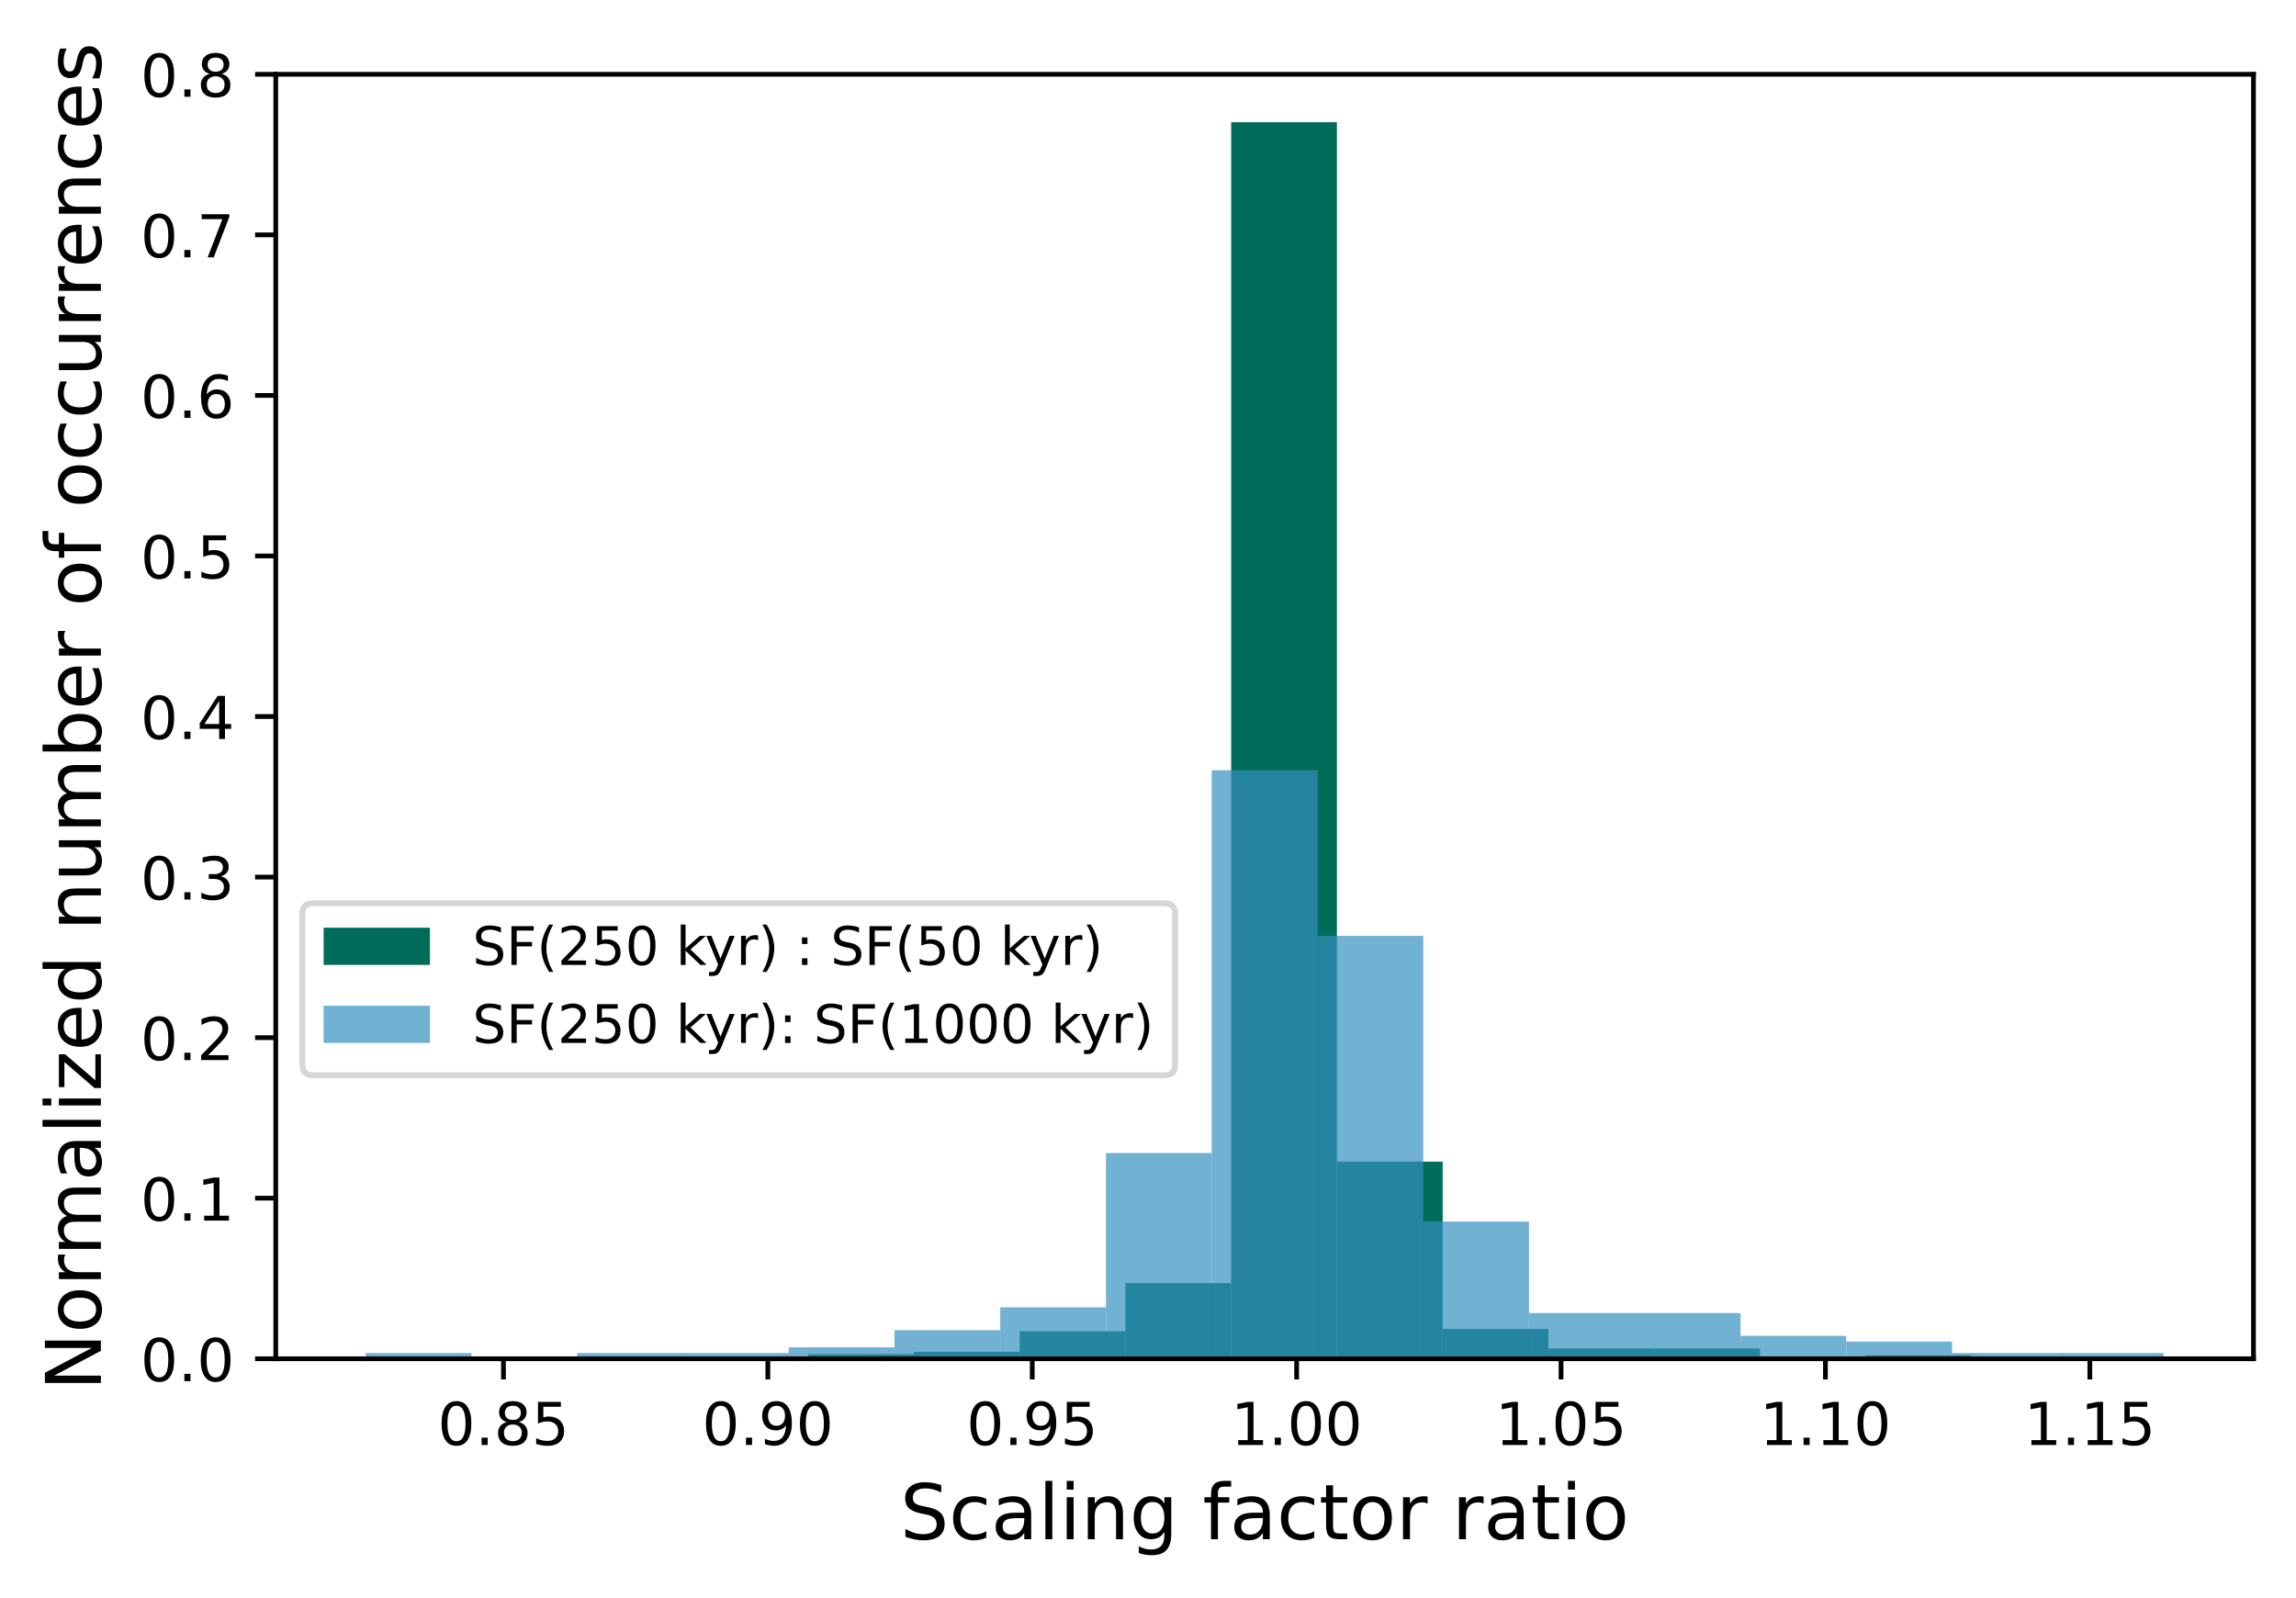 <?xml version="1.0" encoding="UTF-8" standalone="no"?>
<svg
   xmlns:dc="http://purl.org/dc/elements/1.1/"
   xmlns:cc="http://creativecommons.org/ns#"
   xmlns:rdf="http://www.w3.org/1999/02/22-rdf-syntax-ns#"
   xmlns:svg="http://www.w3.org/2000/svg"
   xmlns="http://www.w3.org/2000/svg"
   xmlns:xlink="http://www.w3.org/1999/xlink"
   xmlns:sodipodi="http://sodipodi.sourceforge.net/DTD/sodipodi-0.dtd"
   xmlns:inkscape="http://www.inkscape.org/namespaces/inkscape"
   height="270.48pt"
   version="1.1"
   viewBox="0 0 388.685 270.48"
   width="388.685pt"
   id="svg1497"
   sodipodi:docname="Figure_5_inkscape.svg"
   inkscape:version="1.0.1 (c497b03c, 2020-09-10)">
  <sodipodi:namedview
     pagecolor="#ffffff"
     bordercolor="#666666"
     borderopacity="1"
     objecttolerance="10"
     gridtolerance="10"
     guidetolerance="10"
     inkscape:pageopacity="0"
     inkscape:pageshadow="2"
     inkscape:window-width="1440"
     inkscape:window-height="829"
     id="namedview1499"
     showgrid="false"
     inkscape:zoom="1.3738642"
     inkscape:cx="259.12313"
     inkscape:cy="180.32005"
     inkscape:window-x="1584"
     inkscape:window-y="131"
     inkscape:window-maximized="0"
     inkscape:current-layer="svg1497"
     inkscape:document-rotation="0" />
  <defs
     id="defs835">
    <style
       type="text/css"
       id="style833">
*{stroke-linecap:butt;stroke-linejoin:round;}
  </style>
  </defs>
  <g
     id="figure_1"
     inkscape:export-xdpi="300"
     inkscape:export-ydpi="300">
    <g
       id="patch_1">
      <path
         d="M 0 270.48  L 388.685 270.48  L 388.685 0  L 0 0  z "
         style="fill:#ffffff;"
         id="path837" />
    </g>
    <g
       id="axes_1">
      <g
         id="patch_2">
        <path
           d="M 46.685 230.02  L 381.485 230.02  L 381.485 12.58  L 46.685 12.58  z "
           style="fill:#ffffff;"
           id="path840" />
      </g>
      <g
         id="patch_3">
        <path
           clip-path="url(#p61a5f57a5c)"
           d="M 118.903 230.02  L 136.807 230.02  L 136.807 229.632  L 118.903 229.632  z "
           style="fill:#016c59;fill-opacity:1"
           id="path843" />
      </g>
      <g
         id="patch_4">
        <path
           clip-path="url(#p61a5f57a5c)"
           d="M 136.807 230.02  L 154.711 230.02  L 154.711 229.244  L 136.807 229.244  z "
           style="fill:#016c59;fill-opacity:1"
           id="path846" />
      </g>
      <g
         id="patch_5">
        <path
           clip-path="url(#p61a5f57a5c)"
           d="M 154.711 230.02  L 172.614 230.02  L 172.614 228.856  L 154.711 228.856  z "
           style="fill:#016c59;fill-opacity:1"
           id="path849" />
      </g>
      <g
         id="patch_6">
        <path
           clip-path="url(#p61a5f57a5c)"
           d="M 172.614 230.02  L 190.518 230.02  L 190.518 225.364  L 172.614 225.364  z "
           style="fill:#016c59;fill-opacity:1"
           id="path852" />
      </g>
      <g
         id="patch_7">
        <path
           clip-path="url(#p61a5f57a5c)"
           d="M 190.518 230.02  L 208.422 230.02  L 208.422 217.216  L 190.518 217.216  z "
           style="fill:#016c59;fill-opacity:1"
           id="path855" />
      </g>
      <g
         id="patch_8">
        <path
           clip-path="url(#p61a5f57a5c)"
           d="M 208.422 230.02  L 226.326 230.02  L 226.326 20.69  L 208.422 20.69  z "
           style="fill:#016c59;fill-opacity:1"
           id="path858" />
      </g>
      <g
         id="patch_9">
        <path
           clip-path="url(#p61a5f57a5c)"
           d="M 226.326 230.02  L 244.229 230.02  L 244.229 196.652  L 226.326 196.652  z "
           style="fill:#016c59;fill-opacity:1"
           id="path861" />
      </g>
      <g
         id="patch_10">
        <path
           clip-path="url(#p61a5f57a5c)"
           d="M 244.229 230.02  L 262.133 230.02  L 262.133 224.976  L 244.229 224.976  z "
           style="fill:#016c59;fill-opacity:1"
           id="path864" />
      </g>
      <g
         id="patch_11">
        <path
           clip-path="url(#p61a5f57a5c)"
           d="M 262.133 230.02  L 280.037 230.02  L 280.037 228.274  L 262.133 228.274  z "
           style="fill:#016c59;fill-opacity:1"
           id="path867" />
      </g>
      <g
         id="patch_12">
        <path
           clip-path="url(#p61a5f57a5c)"
           d="M 280.037 230.02  L 297.941 230.02  L 297.941 228.274  L 280.037 228.274  z "
           style="fill:#016c59;fill-opacity:1"
           id="path870" />
      </g>
      <g
         id="patch_13">
        <path
           clip-path="url(#p61a5f57a5c)"
           d="M 297.941 230.02  L 315.844 230.02  L 315.844 230.02  L 297.941 230.02  z "
           style="fill:#016c59;fill-opacity:1"
           id="path873" />
      </g>
      <g
         id="patch_14">
        <path
           clip-path="url(#p61a5f57a5c)"
           d="M 315.844 230.02  L 333.748 230.02  L 333.748 229.438  L 315.844 229.438  z "
           style="fill:#016c59;fill-opacity:1"
           id="path876" />
      </g>
      <g
         id="patch_15">
        <path
           clip-path="url(#p61a5f57a5c)"
           d="M 333.748 230.02  L 351.652 230.02  L 351.652 229.826  L 333.748 229.826  z "
           style="fill:#016c59;fill-opacity:1"
           id="path879" />
      </g>
      <g
         id="patch_16">
        <path
           clip-path="url(#p61a5f57a5c)"
           d="M 61.903 230.02  L 79.807 230.02  L 79.807 229.053  L 61.903 229.053  z "
           style="fill:#3690c0;opacity:0.7;fill-opacity:1"
           id="path882" />
      </g>
      <g
         id="patch_17">
        <path
           clip-path="url(#p61a5f57a5c)"
           d="M 79.807 230.02  L 97.71 230.02  L 97.71 230.02  L 79.807 230.02  z "
           style="fill:#3690c0;opacity:0.7;fill-opacity:1"
           id="path885" />
      </g>
      <g
         id="patch_18">
        <path
           clip-path="url(#p61a5f57a5c)"
           d="M 97.71 230.02  L 115.614 230.02  L 115.614 229.053  L 97.71 229.053  z "
           style="fill:#3690c0;opacity:0.7;fill-opacity:1"
           id="path888" />
      </g>
      <g
         id="patch_19">
        <path
           clip-path="url(#p61a5f57a5c)"
           d="M 115.614 230.02  L 133.518 230.02  L 133.518 229.053  L 115.614 229.053  z "
           style="fill:#3690c0;opacity:0.7;fill-opacity:1"
           id="path891" />
      </g>
      <g
         id="patch_20">
        <path
           clip-path="url(#p61a5f57a5c)"
           d="M 133.518 230.02  L 151.422 230.02  L 151.422 228.086  L 133.518 228.086  z "
           style="fill:#3690c0;opacity:0.7;fill-opacity:1"
           id="path894" />
      </g>
      <g
         id="patch_21">
        <path
           clip-path="url(#p61a5f57a5c)"
           d="M 151.422 230.02  L 169.325 230.02  L 169.325 225.184  L 151.422 225.184  z "
           style="fill:#3690c0;opacity:0.7;fill-opacity:1"
           id="path897" />
      </g>
      <g
         id="patch_22">
        <path
           clip-path="url(#p61a5f57a5c)"
           d="M 169.325 230.02  L 187.229 230.02  L 187.229 221.315  L 169.325 221.315  z "
           style="fill:#3690c0;opacity:0.7;fill-opacity:1"
           id="path900" />
      </g>
      <g
         id="patch_23">
        <path
           clip-path="url(#p61a5f57a5c)"
           d="M 187.229 230.02  L 205.133 230.02  L 205.133 195.199  L 187.229 195.199  z "
           style="fill:#3690c0;opacity:0.7;fill-opacity:1"
           id="path903" />
      </g>
      <g
         id="patch_24">
        <path
           clip-path="url(#p61a5f57a5c)"
           d="M 205.133 230.02  L 223.037 230.02  L 223.037 130.393  L 205.133 130.393  z "
           style="fill:#3690c0;opacity:0.7;fill-opacity:1"
           id="path906" />
      </g>
      <g
         id="patch_25">
        <path
           clip-path="url(#p61a5f57a5c)"
           d="M 223.037 230.02  L 240.94 230.02  L 240.94 158.443  L 223.037 158.443  z "
           style="fill:#3690c0;opacity:0.7;fill-opacity:1"
           id="path909" />
      </g>
      <g
         id="patch_26">
        <path
           clip-path="url(#p61a5f57a5c)"
           d="M 240.94 230.02  L 258.844 230.02  L 258.844 206.806  L 240.94 206.806  z "
           style="fill:#3690c0;opacity:0.7;fill-opacity:1"
           id="path912" />
      </g>
      <g
         id="patch_27">
        <path
           clip-path="url(#p61a5f57a5c)"
           d="M 258.844 230.02  L 276.748 230.02  L 276.748 222.282  L 258.844 222.282  z "
           style="fill:#3690c0;opacity:0.7;fill-opacity:1"
           id="path915" />
      </g>
      <g
         id="patch_28">
        <path
           clip-path="url(#p61a5f57a5c)"
           d="M 276.748 230.02  L 294.652 230.02  L 294.652 222.282  L 276.748 222.282  z "
           style="fill:#3690c0;opacity:0.7;fill-opacity:1"
           id="path918" />
      </g>
      <g
         id="patch_29">
        <path
           clip-path="url(#p61a5f57a5c)"
           d="M 294.652 230.02  L 312.555 230.02  L 312.555 226.151  L 294.652 226.151  z "
           style="fill:#3690c0;opacity:0.7;fill-opacity:1"
           id="path921" />
      </g>
      <g
         id="patch_30">
        <path
           clip-path="url(#p61a5f57a5c)"
           d="M 312.555 230.02  L 330.459 230.02  L 330.459 227.119  L 312.555 227.119  z "
           style="fill:#3690c0;opacity:0.7;fill-opacity:1"
           id="path924" />
      </g>
      <g
         id="patch_31">
        <path
           clip-path="url(#p61a5f57a5c)"
           d="M 330.459 230.02  L 348.363 230.02  L 348.363 229.053  L 330.459 229.053  z "
           style="fill:#3690c0;opacity:0.7;fill-opacity:1"
           id="path927" />
      </g>
      <g
         id="patch_32">
        <path
           clip-path="url(#p61a5f57a5c)"
           d="M 348.363 230.02  L 366.267 230.02  L 366.267 229.053  L 348.363 229.053  z "
           style="fill:#3690c0;opacity:0.7;fill-opacity:1"
           id="path930" />
      </g>
      <g
         id="matplotlib.axis_1">
        <g
           id="xtick_1">
          <g
             id="line2d_1">
            <defs
               id="defs934">
              <path
                 d="M 0 0  L 0 3.5  "
                 id="m191e3f8421"
                 style="stroke:#000000;stroke-width:0.8;" />
            </defs>
            <g
               id="g938">
              <use
                 style="stroke:#000000;stroke-width:0.8;"
                 x="85.228"
                 xlink:href="#m191e3f8421"
                 y="230.02"
                 id="use936" />
            </g>
          </g>
          <g
             id="text_1">
            <!-- 0.85 -->
            <defs
               id="defs945">
              <path
                 d="M 31.781 66.406  Q 24.172 66.406 20.328 58.906  Q 16.5 51.422 16.5 36.375  Q 16.5 21.391 20.328 13.891  Q 24.172 6.391 31.781 6.391  Q 39.453 6.391 43.281 13.891  Q 47.125 21.391 47.125 36.375  Q 47.125 51.422 43.281 58.906  Q 39.453 66.406 31.781 66.406  z M 31.781 74.219  Q 44.047 74.219 50.516 64.516  Q 56.984 54.828 56.984 36.375  Q 56.984 17.969 50.516 8.266  Q 44.047 -1.422 31.781 -1.422  Q 19.531 -1.422 13.062 8.266  Q 6.594 17.969 6.594 36.375  Q 6.594 54.828 13.062 64.516  Q 19.531 74.219 31.781 74.219  z "
                 id="DejaVuSans-48" />
              <path
                 d="M 10.688 12.406  L 21 12.406  L 21 0  L 10.688 0  z "
                 id="DejaVuSans-46" />
              <path
                 d="M 31.781 34.625  Q 24.75 34.625 20.719 30.859  Q 16.703 27.094 16.703 20.516  Q 16.703 13.922 20.719 10.156  Q 24.75 6.391 31.781 6.391  Q 38.812 6.391 42.859 10.172  Q 46.922 13.969 46.922 20.516  Q 46.922 27.094 42.891 30.859  Q 38.875 34.625 31.781 34.625  z M 21.922 38.812  Q 15.578 40.375 12.031 44.719  Q 8.5 49.078 8.5 55.328  Q 8.5 64.062 14.719 69.141  Q 20.953 74.219 31.781 74.219  Q 42.672 74.219 48.875 69.141  Q 55.078 64.062 55.078 55.328  Q 55.078 49.078 51.531 44.719  Q 48 40.375 41.703 38.812  Q 48.828 37.156 52.797 32.312  Q 56.781 27.484 56.781 20.516  Q 56.781 9.906 50.312 4.234  Q 43.844 -1.422 31.781 -1.422  Q 19.734 -1.422 13.25 4.234  Q 6.781 9.906 6.781 20.516  Q 6.781 27.484 10.781 32.312  Q 14.797 37.156 21.922 38.812  z M 18.312 54.391  Q 18.312 48.734 21.844 45.562  Q 25.391 42.391 31.781 42.391  Q 38.141 42.391 41.719 45.562  Q 45.312 48.734 45.312 54.391  Q 45.312 60.062 41.719 63.234  Q 38.141 66.406 31.781 66.406  Q 25.391 66.406 21.844 63.234  Q 18.312 60.062 18.312 54.391  z "
                 id="DejaVuSans-56" />
              <path
                 d="M 10.797 72.906  L 49.516 72.906  L 49.516 64.594  L 19.828 64.594  L 19.828 46.734  Q 21.969 47.469 24.109 47.828  Q 26.266 48.188 28.422 48.188  Q 40.625 48.188 47.75 41.5  Q 54.891 34.812 54.891 23.391  Q 54.891 11.625 47.562 5.094  Q 40.234 -1.422 26.906 -1.422  Q 22.312 -1.422 17.547 -0.641  Q 12.797 0.141 7.719 1.703  L 7.719 11.625  Q 12.109 9.234 16.797 8.062  Q 21.484 6.891 26.703 6.891  Q 35.156 6.891 40.078 11.328  Q 45.016 15.766 45.016 23.391  Q 45.016 31 40.078 35.438  Q 35.156 39.891 26.703 39.891  Q 22.75 39.891 18.812 39.016  Q 14.891 38.141 10.797 36.281  z "
                 id="DejaVuSans-53" />
            </defs>
            <g
               transform="translate(74.095 244.619)scale(0.1 -0.1)"
               id="g955">
              <use
                 xlink:href="#DejaVuSans-48"
                 id="use947" />
              <use
                 x="63.623"
                 xlink:href="#DejaVuSans-46"
                 id="use949" />
              <use
                 x="95.41"
                 xlink:href="#DejaVuSans-56"
                 id="use951" />
              <use
                 x="159.033"
                 xlink:href="#DejaVuSans-53"
                 id="use953" />
            </g>
          </g>
        </g>
        <g
           id="xtick_2">
          <g
             id="line2d_2">
            <g
               id="g961">
              <use
                 style="stroke:#000000;stroke-width:0.8;"
                 x="129.987"
                 xlink:href="#m191e3f8421"
                 y="230.02"
                 id="use959" />
            </g>
          </g>
          <g
             id="text_2">
            <!-- 0.90 -->
            <defs
               id="defs965">
              <path
                 d="M 10.984 1.516  L 10.984 10.5  Q 14.703 8.734 18.5 7.812  Q 22.312 6.891 25.984 6.891  Q 35.75 6.891 40.891 13.453  Q 46.047 20.016 46.781 33.406  Q 43.953 29.203 39.594 26.953  Q 35.25 24.703 29.984 24.703  Q 19.047 24.703 12.672 31.312  Q 6.297 37.938 6.297 49.422  Q 6.297 60.641 12.938 67.422  Q 19.578 74.219 30.609 74.219  Q 43.266 74.219 49.922 64.516  Q 56.594 54.828 56.594 36.375  Q 56.594 19.141 48.406 8.859  Q 40.234 -1.422 26.422 -1.422  Q 22.703 -1.422 18.891 -0.688  Q 15.094 0.047 10.984 1.516  z M 30.609 32.422  Q 37.25 32.422 41.125 36.953  Q 45.016 41.5 45.016 49.422  Q 45.016 57.281 41.125 61.844  Q 37.25 66.406 30.609 66.406  Q 23.969 66.406 20.094 61.844  Q 16.219 57.281 16.219 49.422  Q 16.219 41.5 20.094 36.953  Q 23.969 32.422 30.609 32.422  z "
                 id="DejaVuSans-57" />
            </defs>
            <g
               transform="translate(118.854 244.619)scale(0.1 -0.1)"
               id="g975">
              <use
                 xlink:href="#DejaVuSans-48"
                 id="use967" />
              <use
                 x="63.623"
                 xlink:href="#DejaVuSans-46"
                 id="use969" />
              <use
                 x="95.41"
                 xlink:href="#DejaVuSans-57"
                 id="use971" />
              <use
                 x="159.033"
                 xlink:href="#DejaVuSans-48"
                 id="use973" />
            </g>
          </g>
        </g>
        <g
           id="xtick_3">
          <g
             id="line2d_3">
            <g
               id="g981">
              <use
                 style="stroke:#000000;stroke-width:0.8;"
                 x="174.746"
                 xlink:href="#m191e3f8421"
                 y="230.02"
                 id="use979" />
            </g>
          </g>
          <g
             id="text_3">
            <!-- 0.95 -->
            <g
               transform="translate(163.613 244.619)scale(0.1 -0.1)"
               id="g992">
              <use
                 xlink:href="#DejaVuSans-48"
                 id="use984" />
              <use
                 x="63.623"
                 xlink:href="#DejaVuSans-46"
                 id="use986" />
              <use
                 x="95.41"
                 xlink:href="#DejaVuSans-57"
                 id="use988" />
              <use
                 x="159.033"
                 xlink:href="#DejaVuSans-53"
                 id="use990" />
            </g>
          </g>
        </g>
        <g
           id="xtick_4">
          <g
             id="line2d_4">
            <g
               id="g998">
              <use
                 style="stroke:#000000;stroke-width:0.8;"
                 x="219.506"
                 xlink:href="#m191e3f8421"
                 y="230.02"
                 id="use996" />
            </g>
          </g>
          <g
             id="text_4">
            <!-- 1.00 -->
            <defs
               id="defs1002">
              <path
                 d="M 12.406 8.297  L 28.516 8.297  L 28.516 63.922  L 10.984 60.406  L 10.984 69.391  L 28.422 72.906  L 38.281 72.906  L 38.281 8.297  L 54.391 8.297  L 54.391 0  L 12.406 0  z "
                 id="DejaVuSans-49" />
            </defs>
            <g
               transform="translate(208.373 244.619)scale(0.1 -0.1)"
               id="g1012">
              <use
                 xlink:href="#DejaVuSans-49"
                 id="use1004" />
              <use
                 x="63.623"
                 xlink:href="#DejaVuSans-46"
                 id="use1006" />
              <use
                 x="95.41"
                 xlink:href="#DejaVuSans-48"
                 id="use1008" />
              <use
                 x="159.033"
                 xlink:href="#DejaVuSans-48"
                 id="use1010" />
            </g>
          </g>
        </g>
        <g
           id="xtick_5">
          <g
             id="line2d_5">
            <g
               id="g1018">
              <use
                 style="stroke:#000000;stroke-width:0.8;"
                 x="264.265"
                 xlink:href="#m191e3f8421"
                 y="230.02"
                 id="use1016" />
            </g>
          </g>
          <g
             id="text_5">
            <!-- 1.05 -->
            <g
               transform="translate(253.132 244.619)scale(0.1 -0.1)"
               id="g1029">
              <use
                 xlink:href="#DejaVuSans-49"
                 id="use1021" />
              <use
                 x="63.623"
                 xlink:href="#DejaVuSans-46"
                 id="use1023" />
              <use
                 x="95.41"
                 xlink:href="#DejaVuSans-48"
                 id="use1025" />
              <use
                 x="159.033"
                 xlink:href="#DejaVuSans-53"
                 id="use1027" />
            </g>
          </g>
        </g>
        <g
           id="xtick_6">
          <g
             id="line2d_6">
            <g
               id="g1035">
              <use
                 style="stroke:#000000;stroke-width:0.8;"
                 x="309.024"
                 xlink:href="#m191e3f8421"
                 y="230.02"
                 id="use1033" />
            </g>
          </g>
          <g
             id="text_6">
            <!-- 1.10 -->
            <g
               transform="translate(297.892 244.619)scale(0.1 -0.1)"
               id="g1046">
              <use
                 xlink:href="#DejaVuSans-49"
                 id="use1038" />
              <use
                 x="63.623"
                 xlink:href="#DejaVuSans-46"
                 id="use1040" />
              <use
                 x="95.41"
                 xlink:href="#DejaVuSans-49"
                 id="use1042" />
              <use
                 x="159.033"
                 xlink:href="#DejaVuSans-48"
                 id="use1044" />
            </g>
          </g>
        </g>
        <g
           id="xtick_7">
          <g
             id="line2d_7">
            <g
               id="g1052">
              <use
                 style="stroke:#000000;stroke-width:0.8;"
                 x="353.784"
                 xlink:href="#m191e3f8421"
                 y="230.02"
                 id="use1050" />
            </g>
          </g>
          <g
             id="text_7">
            <!-- 1.15 -->
            <g
               transform="translate(342.651 244.619)scale(0.1 -0.1)"
               id="g1063">
              <use
                 xlink:href="#DejaVuSans-49"
                 id="use1055" />
              <use
                 x="63.623"
                 xlink:href="#DejaVuSans-46"
                 id="use1057" />
              <use
                 x="95.41"
                 xlink:href="#DejaVuSans-49"
                 id="use1059" />
              <use
                 x="159.033"
                 xlink:href="#DejaVuSans-53"
                 id="use1061" />
            </g>
          </g>
        </g>
        <g
           id="text_8">
          <!-- Scaling factor ratio -->
          <defs
             id="defs1079">
            <path
               d="M 53.516 70.516  L 53.516 60.891  Q 47.906 63.578 42.922 64.891  Q 37.938 66.219 33.297 66.219  Q 25.25 66.219 20.875 63.094  Q 16.5 59.969 16.5 54.203  Q 16.5 49.359 19.406 46.891  Q 22.312 44.438 30.422 42.922  L 36.375 41.703  Q 47.406 39.594 52.656 34.297  Q 57.906 29 57.906 20.125  Q 57.906 9.516 50.797 4.047  Q 43.703 -1.422 29.984 -1.422  Q 24.812 -1.422 18.969 -0.25  Q 13.141 0.922 6.891 3.219  L 6.891 13.375  Q 12.891 10.016 18.656 8.297  Q 24.422 6.594 29.984 6.594  Q 38.422 6.594 43.016 9.906  Q 47.609 13.234 47.609 19.391  Q 47.609 24.75 44.312 27.781  Q 41.016 30.812 33.5 32.328  L 27.484 33.5  Q 16.453 35.688 11.516 40.375  Q 6.594 45.062 6.594 53.422  Q 6.594 63.094 13.406 68.656  Q 20.219 74.219 32.172 74.219  Q 37.312 74.219 42.625 73.281  Q 47.953 72.359 53.516 70.516  z "
               id="DejaVuSans-83" />
            <path
               d="M 48.781 52.594  L 48.781 44.188  Q 44.969 46.297 41.141 47.344  Q 37.312 48.391 33.406 48.391  Q 24.656 48.391 19.812 42.844  Q 14.984 37.312 14.984 27.297  Q 14.984 17.281 19.812 11.734  Q 24.656 6.203 33.406 6.203  Q 37.312 6.203 41.141 7.25  Q 44.969 8.297 48.781 10.406  L 48.781 2.094  Q 45.016 0.344 40.984 -0.531  Q 36.969 -1.422 32.422 -1.422  Q 20.062 -1.422 12.781 6.344  Q 5.516 14.109 5.516 27.297  Q 5.516 40.672 12.859 48.328  Q 20.219 56 33.016 56  Q 37.156 56 41.109 55.141  Q 45.062 54.297 48.781 52.594  z "
               id="DejaVuSans-99" />
            <path
               d="M 34.281 27.484  Q 23.391 27.484 19.188 25  Q 14.984 22.516 14.984 16.5  Q 14.984 11.719 18.141 8.906  Q 21.297 6.109 26.703 6.109  Q 34.188 6.109 38.703 11.406  Q 43.219 16.703 43.219 25.484  L 43.219 27.484  z M 52.203 31.203  L 52.203 0  L 43.219 0  L 43.219 8.297  Q 40.141 3.328 35.547 0.953  Q 30.953 -1.422 24.312 -1.422  Q 15.922 -1.422 10.953 3.297  Q 6 8.016 6 15.922  Q 6 25.141 12.172 29.828  Q 18.359 34.516 30.609 34.516  L 43.219 34.516  L 43.219 35.406  Q 43.219 41.609 39.141 45  Q 35.062 48.391 27.688 48.391  Q 23 48.391 18.547 47.266  Q 14.109 46.141 10.016 43.891  L 10.016 52.203  Q 14.938 54.109 19.578 55.047  Q 24.219 56 28.609 56  Q 40.484 56 46.344 49.844  Q 52.203 43.703 52.203 31.203  z "
               id="DejaVuSans-97" />
            <path
               d="M 9.422 75.984  L 18.406 75.984  L 18.406 0  L 9.422 0  z "
               id="DejaVuSans-108" />
            <path
               d="M 9.422 54.688  L 18.406 54.688  L 18.406 0  L 9.422 0  z M 9.422 75.984  L 18.406 75.984  L 18.406 64.594  L 9.422 64.594  z "
               id="DejaVuSans-105" />
            <path
               d="M 54.891 33.016  L 54.891 0  L 45.906 0  L 45.906 32.719  Q 45.906 40.484 42.875 44.328  Q 39.844 48.188 33.797 48.188  Q 26.516 48.188 22.312 43.547  Q 18.109 38.922 18.109 30.906  L 18.109 0  L 9.078 0  L 9.078 54.688  L 18.109 54.688  L 18.109 46.188  Q 21.344 51.125 25.703 53.562  Q 30.078 56 35.797 56  Q 45.219 56 50.047 50.172  Q 54.891 44.344 54.891 33.016  z "
               id="DejaVuSans-110" />
            <path
               d="M 45.406 27.984  Q 45.406 37.75 41.375 43.109  Q 37.359 48.484 30.078 48.484  Q 22.859 48.484 18.828 43.109  Q 14.797 37.75 14.797 27.984  Q 14.797 18.266 18.828 12.891  Q 22.859 7.516 30.078 7.516  Q 37.359 7.516 41.375 12.891  Q 45.406 18.266 45.406 27.984  z M 54.391 6.781  Q 54.391 -7.172 48.188 -13.984  Q 42 -20.797 29.203 -20.797  Q 24.469 -20.797 20.266 -20.094  Q 16.062 -19.391 12.109 -17.922  L 12.109 -9.188  Q 16.062 -11.328 19.922 -12.344  Q 23.781 -13.375 27.781 -13.375  Q 36.625 -13.375 41.016 -8.766  Q 45.406 -4.156 45.406 5.172  L 45.406 9.625  Q 42.625 4.781 38.281 2.391  Q 33.938 0 27.875 0  Q 17.828 0 11.672 7.656  Q 5.516 15.328 5.516 27.984  Q 5.516 40.672 11.672 48.328  Q 17.828 56 27.875 56  Q 33.938 56 38.281 53.609  Q 42.625 51.219 45.406 46.391  L 45.406 54.688  L 54.391 54.688  z "
               id="DejaVuSans-103" />
            <path
               id="DejaVuSans-32" />
            <path
               d="M 37.109 75.984  L 37.109 68.5  L 28.516 68.5  Q 23.688 68.5 21.797 66.547  Q 19.922 64.594 19.922 59.516  L 19.922 54.688  L 34.719 54.688  L 34.719 47.703  L 19.922 47.703  L 19.922 0  L 10.891 0  L 10.891 47.703  L 2.297 47.703  L 2.297 54.688  L 10.891 54.688  L 10.891 58.5  Q 10.891 67.625 15.141 71.797  Q 19.391 75.984 28.609 75.984  z "
               id="DejaVuSans-102" />
            <path
               d="M 18.312 70.219  L 18.312 54.688  L 36.812 54.688  L 36.812 47.703  L 18.312 47.703  L 18.312 18.016  Q 18.312 11.328 20.141 9.422  Q 21.969 7.516 27.594 7.516  L 36.812 7.516  L 36.812 0  L 27.594 0  Q 17.188 0 13.234 3.875  Q 9.281 7.766 9.281 18.016  L 9.281 47.703  L 2.688 47.703  L 2.688 54.688  L 9.281 54.688  L 9.281 70.219  z "
               id="DejaVuSans-116" />
            <path
               d="M 30.609 48.391  Q 23.391 48.391 19.188 42.75  Q 14.984 37.109 14.984 27.297  Q 14.984 17.484 19.156 11.844  Q 23.344 6.203 30.609 6.203  Q 37.797 6.203 41.984 11.859  Q 46.188 17.531 46.188 27.297  Q 46.188 37.016 41.984 42.703  Q 37.797 48.391 30.609 48.391  z M 30.609 56  Q 42.328 56 49.016 48.375  Q 55.719 40.766 55.719 27.297  Q 55.719 13.875 49.016 6.219  Q 42.328 -1.422 30.609 -1.422  Q 18.844 -1.422 12.172 6.219  Q 5.516 13.875 5.516 27.297  Q 5.516 40.766 12.172 48.375  Q 18.844 56 30.609 56  z "
               id="DejaVuSans-111" />
            <path
               d="M 41.109 46.297  Q 39.594 47.172 37.812 47.578  Q 36.031 48 33.891 48  Q 26.266 48 22.188 43.047  Q 18.109 38.094 18.109 28.812  L 18.109 0  L 9.078 0  L 9.078 54.688  L 18.109 54.688  L 18.109 46.188  Q 20.953 51.172 25.484 53.578  Q 30.031 56 36.531 56  Q 37.453 56 38.578 55.875  Q 39.703 55.766 41.062 55.516  z "
               id="DejaVuSans-114" />
          </defs>
          <g
             transform="translate(152.382 260.576)scale(0.13 -0.13)"
             id="g1121">
            <use
               xlink:href="#DejaVuSans-83"
               id="use1081" />
            <use
               x="63.477"
               xlink:href="#DejaVuSans-99"
               id="use1083" />
            <use
               x="118.457"
               xlink:href="#DejaVuSans-97"
               id="use1085" />
            <use
               x="179.736"
               xlink:href="#DejaVuSans-108"
               id="use1087" />
            <use
               x="207.52"
               xlink:href="#DejaVuSans-105"
               id="use1089" />
            <use
               x="235.303"
               xlink:href="#DejaVuSans-110"
               id="use1091" />
            <use
               x="298.682"
               xlink:href="#DejaVuSans-103"
               id="use1093" />
            <use
               x="362.158"
               xlink:href="#DejaVuSans-32"
               id="use1095" />
            <use
               x="393.945"
               xlink:href="#DejaVuSans-102"
               id="use1097" />
            <use
               x="429.15"
               xlink:href="#DejaVuSans-97"
               id="use1099" />
            <use
               x="490.43"
               xlink:href="#DejaVuSans-99"
               id="use1101" />
            <use
               x="545.41"
               xlink:href="#DejaVuSans-116"
               id="use1103" />
            <use
               x="584.619"
               xlink:href="#DejaVuSans-111"
               id="use1105" />
            <use
               x="645.801"
               xlink:href="#DejaVuSans-114"
               id="use1107" />
            <use
               x="686.914"
               xlink:href="#DejaVuSans-32"
               id="use1109" />
            <use
               x="718.701"
               xlink:href="#DejaVuSans-114"
               id="use1111" />
            <use
               x="759.814"
               xlink:href="#DejaVuSans-97"
               id="use1113" />
            <use
               x="821.094"
               xlink:href="#DejaVuSans-116"
               id="use1115" />
            <use
               x="860.303"
               xlink:href="#DejaVuSans-105"
               id="use1117" />
            <use
               x="888.086"
               xlink:href="#DejaVuSans-111"
               id="use1119" />
          </g>
        </g>
      </g>
      <g
         id="matplotlib.axis_2">
        <g
           id="ytick_1">
          <g
             id="line2d_8">
            <defs
               id="defs1126">
              <path
                 d="M 0 0  L -3.5 0  "
                 id="m3482da7303"
                 style="stroke:#000000;stroke-width:0.8;" />
            </defs>
            <g
               id="g1130">
              <use
                 style="stroke:#000000;stroke-width:0.8;"
                 x="46.685"
                 xlink:href="#m3482da7303"
                 y="230.02"
                 id="use1128" />
            </g>
          </g>
          <g
             id="text_9">
            <!-- 0.0 -->
            <g
               transform="translate(23.782 233.82)scale(0.1 -0.1)"
               id="g1139">
              <use
                 xlink:href="#DejaVuSans-48"
                 id="use1133" />
              <use
                 x="63.623"
                 xlink:href="#DejaVuSans-46"
                 id="use1135" />
              <use
                 x="95.41"
                 xlink:href="#DejaVuSans-48"
                 id="use1137" />
            </g>
          </g>
        </g>
        <g
           id="ytick_2">
          <g
             id="line2d_9">
            <g
               id="g1145">
              <use
                 style="stroke:#000000;stroke-width:0.8;"
                 x="46.685"
                 xlink:href="#m3482da7303"
                 y="202.84"
                 id="use1143" />
            </g>
          </g>
          <g
             id="text_10">
            <!-- 0.1 -->
            <g
               transform="translate(23.782 206.64)scale(0.1 -0.1)"
               id="g1154">
              <use
                 xlink:href="#DejaVuSans-48"
                 id="use1148" />
              <use
                 x="63.623"
                 xlink:href="#DejaVuSans-46"
                 id="use1150" />
              <use
                 x="95.41"
                 xlink:href="#DejaVuSans-49"
                 id="use1152" />
            </g>
          </g>
        </g>
        <g
           id="ytick_3">
          <g
             id="line2d_10">
            <g
               id="g1160">
              <use
                 style="stroke:#000000;stroke-width:0.8;"
                 x="46.685"
                 xlink:href="#m3482da7303"
                 y="175.66"
                 id="use1158" />
            </g>
          </g>
          <g
             id="text_11">
            <!-- 0.2 -->
            <defs
               id="defs1164">
              <path
                 d="M 19.188 8.297  L 53.609 8.297  L 53.609 0  L 7.328 0  L 7.328 8.297  Q 12.938 14.109 22.625 23.891  Q 32.328 33.688 34.812 36.531  Q 39.547 41.844 41.422 45.531  Q 43.312 49.219 43.312 52.781  Q 43.312 58.594 39.234 62.25  Q 35.156 65.922 28.609 65.922  Q 23.969 65.922 18.812 64.312  Q 13.672 62.703 7.812 59.422  L 7.812 69.391  Q 13.766 71.781 18.938 73  Q 24.125 74.219 28.422 74.219  Q 39.75 74.219 46.484 68.547  Q 53.219 62.891 53.219 53.422  Q 53.219 48.922 51.531 44.891  Q 49.859 40.875 45.406 35.406  Q 44.188 33.984 37.641 27.219  Q 31.109 20.453 19.188 8.297  z "
                 id="DejaVuSans-50" />
            </defs>
            <g
               transform="translate(23.782 179.46)scale(0.1 -0.1)"
               id="g1172">
              <use
                 xlink:href="#DejaVuSans-48"
                 id="use1166" />
              <use
                 x="63.623"
                 xlink:href="#DejaVuSans-46"
                 id="use1168" />
              <use
                 x="95.41"
                 xlink:href="#DejaVuSans-50"
                 id="use1170" />
            </g>
          </g>
        </g>
        <g
           id="ytick_4">
          <g
             id="line2d_11">
            <g
               id="g1178">
              <use
                 style="stroke:#000000;stroke-width:0.8;"
                 x="46.685"
                 xlink:href="#m3482da7303"
                 y="148.48"
                 id="use1176" />
            </g>
          </g>
          <g
             id="text_12">
            <!-- 0.3 -->
            <defs
               id="defs1182">
              <path
                 d="M 40.578 39.312  Q 47.656 37.797 51.625 33  Q 55.609 28.219 55.609 21.188  Q 55.609 10.406 48.188 4.484  Q 40.766 -1.422 27.094 -1.422  Q 22.516 -1.422 17.656 -0.516  Q 12.797 0.391 7.625 2.203  L 7.625 11.719  Q 11.719 9.328 16.594 8.109  Q 21.484 6.891 26.812 6.891  Q 36.078 6.891 40.938 10.547  Q 45.797 14.203 45.797 21.188  Q 45.797 27.641 41.281 31.266  Q 36.766 34.906 28.719 34.906  L 20.219 34.906  L 20.219 43.016  L 29.109 43.016  Q 36.375 43.016 40.234 45.922  Q 44.094 48.828 44.094 54.297  Q 44.094 59.906 40.109 62.906  Q 36.141 65.922 28.719 65.922  Q 24.656 65.922 20.016 65.031  Q 15.375 64.156 9.812 62.312  L 9.812 71.094  Q 15.438 72.656 20.344 73.438  Q 25.25 74.219 29.594 74.219  Q 40.828 74.219 47.359 69.109  Q 53.906 64.016 53.906 55.328  Q 53.906 49.266 50.438 45.094  Q 46.969 40.922 40.578 39.312  z "
                 id="DejaVuSans-51" />
            </defs>
            <g
               transform="translate(23.782 152.28)scale(0.1 -0.1)"
               id="g1190">
              <use
                 xlink:href="#DejaVuSans-48"
                 id="use1184" />
              <use
                 x="63.623"
                 xlink:href="#DejaVuSans-46"
                 id="use1186" />
              <use
                 x="95.41"
                 xlink:href="#DejaVuSans-51"
                 id="use1188" />
            </g>
          </g>
        </g>
        <g
           id="ytick_5">
          <g
             id="line2d_12">
            <g
               id="g1196">
              <use
                 style="stroke:#000000;stroke-width:0.8;"
                 x="46.685"
                 xlink:href="#m3482da7303"
                 y="121.3"
                 id="use1194" />
            </g>
          </g>
          <g
             id="text_13">
            <!-- 0.4 -->
            <defs
               id="defs1200">
              <path
                 d="M 37.797 64.312  L 12.891 25.391  L 37.797 25.391  z M 35.203 72.906  L 47.609 72.906  L 47.609 25.391  L 58.016 25.391  L 58.016 17.188  L 47.609 17.188  L 47.609 0  L 37.797 0  L 37.797 17.188  L 4.891 17.188  L 4.891 26.703  z "
                 id="DejaVuSans-52" />
            </defs>
            <g
               transform="translate(23.782 125.1)scale(0.1 -0.1)"
               id="g1208">
              <use
                 xlink:href="#DejaVuSans-48"
                 id="use1202" />
              <use
                 x="63.623"
                 xlink:href="#DejaVuSans-46"
                 id="use1204" />
              <use
                 x="95.41"
                 xlink:href="#DejaVuSans-52"
                 id="use1206" />
            </g>
          </g>
        </g>
        <g
           id="ytick_6">
          <g
             id="line2d_13">
            <g
               id="g1214">
              <use
                 style="stroke:#000000;stroke-width:0.8;"
                 x="46.685"
                 xlink:href="#m3482da7303"
                 y="94.12"
                 id="use1212" />
            </g>
          </g>
          <g
             id="text_14">
            <!-- 0.5 -->
            <g
               transform="translate(23.782 97.92)scale(0.1 -0.1)"
               id="g1223">
              <use
                 xlink:href="#DejaVuSans-48"
                 id="use1217" />
              <use
                 x="63.623"
                 xlink:href="#DejaVuSans-46"
                 id="use1219" />
              <use
                 x="95.41"
                 xlink:href="#DejaVuSans-53"
                 id="use1221" />
            </g>
          </g>
        </g>
        <g
           id="ytick_7">
          <g
             id="line2d_14">
            <g
               id="g1229">
              <use
                 style="stroke:#000000;stroke-width:0.8;"
                 x="46.685"
                 xlink:href="#m3482da7303"
                 y="66.94"
                 id="use1227" />
            </g>
          </g>
          <g
             id="text_15">
            <!-- 0.6 -->
            <defs
               id="defs1233">
              <path
                 d="M 33.016 40.375  Q 26.375 40.375 22.484 35.828  Q 18.609 31.297 18.609 23.391  Q 18.609 15.531 22.484 10.953  Q 26.375 6.391 33.016 6.391  Q 39.656 6.391 43.531 10.953  Q 47.406 15.531 47.406 23.391  Q 47.406 31.297 43.531 35.828  Q 39.656 40.375 33.016 40.375  z M 52.594 71.297  L 52.594 62.312  Q 48.875 64.062 45.094 64.984  Q 41.312 65.922 37.594 65.922  Q 27.828 65.922 22.672 59.328  Q 17.531 52.734 16.797 39.406  Q 19.672 43.656 24.016 45.922  Q 28.375 48.188 33.594 48.188  Q 44.578 48.188 50.953 41.516  Q 57.328 34.859 57.328 23.391  Q 57.328 12.156 50.688 5.359  Q 44.047 -1.422 33.016 -1.422  Q 20.359 -1.422 13.672 8.266  Q 6.984 17.969 6.984 36.375  Q 6.984 53.656 15.188 63.938  Q 23.391 74.219 37.203 74.219  Q 40.922 74.219 44.703 73.484  Q 48.484 72.75 52.594 71.297  z "
                 id="DejaVuSans-54" />
            </defs>
            <g
               transform="translate(23.782 70.74)scale(0.1 -0.1)"
               id="g1241">
              <use
                 xlink:href="#DejaVuSans-48"
                 id="use1235" />
              <use
                 x="63.623"
                 xlink:href="#DejaVuSans-46"
                 id="use1237" />
              <use
                 x="95.41"
                 xlink:href="#DejaVuSans-54"
                 id="use1239" />
            </g>
          </g>
        </g>
        <g
           id="ytick_8">
          <g
             id="line2d_15">
            <g
               id="g1247">
              <use
                 style="stroke:#000000;stroke-width:0.8;"
                 x="46.685"
                 xlink:href="#m3482da7303"
                 y="39.76"
                 id="use1245" />
            </g>
          </g>
          <g
             id="text_16">
            <!-- 0.7 -->
            <defs
               id="defs1251">
              <path
                 d="M 8.203 72.906  L 55.078 72.906  L 55.078 68.703  L 28.609 0  L 18.312 0  L 43.219 64.594  L 8.203 64.594  z "
                 id="DejaVuSans-55" />
            </defs>
            <g
               transform="translate(23.782 43.56)scale(0.1 -0.1)"
               id="g1259">
              <use
                 xlink:href="#DejaVuSans-48"
                 id="use1253" />
              <use
                 x="63.623"
                 xlink:href="#DejaVuSans-46"
                 id="use1255" />
              <use
                 x="95.41"
                 xlink:href="#DejaVuSans-55"
                 id="use1257" />
            </g>
          </g>
        </g>
        <g
           id="ytick_9">
          <g
             id="line2d_16">
            <g
               id="g1265">
              <use
                 style="stroke:#000000;stroke-width:0.8;"
                 x="46.685"
                 xlink:href="#m3482da7303"
                 y="12.58"
                 id="use1263" />
            </g>
          </g>
          <g
             id="text_17">
            <!-- 0.8 -->
            <g
               transform="translate(23.782 16.38)scale(0.1 -0.1)"
               id="g1274">
              <use
                 xlink:href="#DejaVuSans-48"
                 id="use1268" />
              <use
                 x="63.623"
                 xlink:href="#DejaVuSans-46"
                 id="use1270" />
              <use
                 x="95.41"
                 xlink:href="#DejaVuSans-56"
                 id="use1272" />
            </g>
          </g>
        </g>
        <g
           id="text_18">
          <!-- Normalized number of occurrences -->
          <defs
             id="defs1286">
            <path
               d="M 9.812 72.906  L 23.094 72.906  L 55.422 11.922  L 55.422 72.906  L 64.984 72.906  L 64.984 0  L 51.703 0  L 19.391 60.984  L 19.391 0  L 9.812 0  z "
               id="DejaVuSans-78" />
            <path
               d="M 52 44.188  Q 55.375 50.25 60.062 53.125  Q 64.75 56 71.094 56  Q 79.641 56 84.281 50.016  Q 88.922 44.047 88.922 33.016  L 88.922 0  L 79.891 0  L 79.891 32.719  Q 79.891 40.578 77.094 44.375  Q 74.312 48.188 68.609 48.188  Q 61.625 48.188 57.562 43.547  Q 53.516 38.922 53.516 30.906  L 53.516 0  L 44.484 0  L 44.484 32.719  Q 44.484 40.625 41.703 44.406  Q 38.922 48.188 33.109 48.188  Q 26.219 48.188 22.156 43.531  Q 18.109 38.875 18.109 30.906  L 18.109 0  L 9.078 0  L 9.078 54.688  L 18.109 54.688  L 18.109 46.188  Q 21.188 51.219 25.484 53.609  Q 29.781 56 35.688 56  Q 41.656 56 45.828 52.969  Q 50 49.953 52 44.188  z "
               id="DejaVuSans-109" />
            <path
               d="M 5.516 54.688  L 48.188 54.688  L 48.188 46.484  L 14.406 7.172  L 48.188 7.172  L 48.188 0  L 4.297 0  L 4.297 8.203  L 38.094 47.516  L 5.516 47.516  z "
               id="DejaVuSans-122" />
            <path
               d="M 56.203 29.594  L 56.203 25.203  L 14.891 25.203  Q 15.484 15.922 20.484 11.062  Q 25.484 6.203 34.422 6.203  Q 39.594 6.203 44.453 7.469  Q 49.312 8.734 54.109 11.281  L 54.109 2.781  Q 49.266 0.734 44.188 -0.344  Q 39.109 -1.422 33.891 -1.422  Q 20.797 -1.422 13.156 6.188  Q 5.516 13.812 5.516 26.812  Q 5.516 40.234 12.766 48.109  Q 20.016 56 32.328 56  Q 43.359 56 49.781 48.891  Q 56.203 41.797 56.203 29.594  z M 47.219 32.234  Q 47.125 39.594 43.094 43.984  Q 39.062 48.391 32.422 48.391  Q 24.906 48.391 20.391 44.141  Q 15.875 39.891 15.188 32.172  z "
               id="DejaVuSans-101" />
            <path
               d="M 45.406 46.391  L 45.406 75.984  L 54.391 75.984  L 54.391 0  L 45.406 0  L 45.406 8.203  Q 42.578 3.328 38.25 0.953  Q 33.938 -1.422 27.875 -1.422  Q 17.969 -1.422 11.734 6.484  Q 5.516 14.406 5.516 27.297  Q 5.516 40.188 11.734 48.094  Q 17.969 56 27.875 56  Q 33.938 56 38.25 53.625  Q 42.578 51.266 45.406 46.391  z M 14.797 27.297  Q 14.797 17.391 18.875 11.75  Q 22.953 6.109 30.078 6.109  Q 37.203 6.109 41.297 11.75  Q 45.406 17.391 45.406 27.297  Q 45.406 37.203 41.297 42.844  Q 37.203 48.484 30.078 48.484  Q 22.953 48.484 18.875 42.844  Q 14.797 37.203 14.797 27.297  z "
               id="DejaVuSans-100" />
            <path
               d="M 8.5 21.578  L 8.5 54.688  L 17.484 54.688  L 17.484 21.922  Q 17.484 14.156 20.5 10.266  Q 23.531 6.391 29.594 6.391  Q 36.859 6.391 41.078 11.031  Q 45.312 15.672 45.312 23.688  L 45.312 54.688  L 54.297 54.688  L 54.297 0  L 45.312 0  L 45.312 8.406  Q 42.047 3.422 37.719 1  Q 33.406 -1.422 27.688 -1.422  Q 18.266 -1.422 13.375 4.438  Q 8.5 10.297 8.5 21.578  z M 31.109 56  z "
               id="DejaVuSans-117" />
            <path
               d="M 48.688 27.297  Q 48.688 37.203 44.609 42.844  Q 40.531 48.484 33.406 48.484  Q 26.266 48.484 22.188 42.844  Q 18.109 37.203 18.109 27.297  Q 18.109 17.391 22.188 11.75  Q 26.266 6.109 33.406 6.109  Q 40.531 6.109 44.609 11.75  Q 48.688 17.391 48.688 27.297  z M 18.109 46.391  Q 20.953 51.266 25.266 53.625  Q 29.594 56 35.594 56  Q 45.562 56 51.781 48.094  Q 58.016 40.188 58.016 27.297  Q 58.016 14.406 51.781 6.484  Q 45.562 -1.422 35.594 -1.422  Q 29.594 -1.422 25.266 0.953  Q 20.953 3.328 18.109 8.203  L 18.109 0  L 9.078 0  L 9.078 75.984  L 18.109 75.984  z "
               id="DejaVuSans-98" />
            <path
               d="M 44.281 53.078  L 44.281 44.578  Q 40.484 46.531 36.375 47.5  Q 32.281 48.484 27.875 48.484  Q 21.188 48.484 17.844 46.438  Q 14.5 44.391 14.5 40.281  Q 14.5 37.156 16.891 35.375  Q 19.281 33.594 26.516 31.984  L 29.594 31.297  Q 39.156 29.25 43.188 25.516  Q 47.219 21.781 47.219 15.094  Q 47.219 7.469 41.188 3.016  Q 35.156 -1.422 24.609 -1.422  Q 20.219 -1.422 15.453 -0.562  Q 10.688 0.297 5.422 2  L 5.422 11.281  Q 10.406 8.688 15.234 7.391  Q 20.062 6.109 24.812 6.109  Q 31.156 6.109 34.562 8.281  Q 37.984 10.453 37.984 14.406  Q 37.984 18.062 35.516 20.016  Q 33.062 21.969 24.703 23.781  L 21.578 24.516  Q 13.234 26.266 9.516 29.906  Q 5.812 33.547 5.812 39.891  Q 5.812 47.609 11.281 51.797  Q 16.75 56 26.812 56  Q 31.781 56 36.172 55.266  Q 40.578 54.547 44.281 53.078  z "
               id="DejaVuSans-115" />
          </defs>
          <g
             transform="translate(17.078 235.401)rotate(-90)scale(0.13 -0.13)"
             id="g1352">
            <use
               xlink:href="#DejaVuSans-78"
               id="use1288" />
            <use
               x="74.805"
               xlink:href="#DejaVuSans-111"
               id="use1290" />
            <use
               x="135.986"
               xlink:href="#DejaVuSans-114"
               id="use1292" />
            <use
               x="175.35"
               xlink:href="#DejaVuSans-109"
               id="use1294" />
            <use
               x="272.762"
               xlink:href="#DejaVuSans-97"
               id="use1296" />
            <use
               x="334.041"
               xlink:href="#DejaVuSans-108"
               id="use1298" />
            <use
               x="361.824"
               xlink:href="#DejaVuSans-105"
               id="use1300" />
            <use
               x="389.607"
               xlink:href="#DejaVuSans-122"
               id="use1302" />
            <use
               x="442.098"
               xlink:href="#DejaVuSans-101"
               id="use1304" />
            <use
               x="503.621"
               xlink:href="#DejaVuSans-100"
               id="use1306" />
            <use
               x="567.098"
               xlink:href="#DejaVuSans-32"
               id="use1308" />
            <use
               x="598.885"
               xlink:href="#DejaVuSans-110"
               id="use1310" />
            <use
               x="662.264"
               xlink:href="#DejaVuSans-117"
               id="use1312" />
            <use
               x="725.643"
               xlink:href="#DejaVuSans-109"
               id="use1314" />
            <use
               x="823.055"
               xlink:href="#DejaVuSans-98"
               id="use1316" />
            <use
               x="886.531"
               xlink:href="#DejaVuSans-101"
               id="use1318" />
            <use
               x="948.055"
               xlink:href="#DejaVuSans-114"
               id="use1320" />
            <use
               x="989.168"
               xlink:href="#DejaVuSans-32"
               id="use1322" />
            <use
               x="1020.955"
               xlink:href="#DejaVuSans-111"
               id="use1324" />
            <use
               x="1082.137"
               xlink:href="#DejaVuSans-102"
               id="use1326" />
            <use
               x="1117.342"
               xlink:href="#DejaVuSans-32"
               id="use1328" />
            <use
               x="1149.129"
               xlink:href="#DejaVuSans-111"
               id="use1330" />
            <use
               x="1210.311"
               xlink:href="#DejaVuSans-99"
               id="use1332" />
            <use
               x="1265.291"
               xlink:href="#DejaVuSans-99"
               id="use1334" />
            <use
               x="1320.271"
               xlink:href="#DejaVuSans-117"
               id="use1336" />
            <use
               x="1383.65"
               xlink:href="#DejaVuSans-114"
               id="use1338" />
            <use
               x="1423.014"
               xlink:href="#DejaVuSans-114"
               id="use1340" />
            <use
               x="1461.877"
               xlink:href="#DejaVuSans-101"
               id="use1342" />
            <use
               x="1523.4"
               xlink:href="#DejaVuSans-110"
               id="use1344" />
            <use
               x="1586.779"
               xlink:href="#DejaVuSans-99"
               id="use1346" />
            <use
               x="1641.76"
               xlink:href="#DejaVuSans-101"
               id="use1348" />
            <use
               x="1703.283"
               xlink:href="#DejaVuSans-115"
               id="use1350" />
          </g>
        </g>
      </g>
      <g
         id="patch_33">
        <path
           d="M 46.685 230.02  L 46.685 12.58  "
           style="fill:none;stroke:#000000;stroke-linecap:square;stroke-linejoin:miter;stroke-width:0.8;"
           id="path1356" />
      </g>
      <g
         id="patch_34">
        <path
           d="M 381.485 230.02  L 381.485 12.58  "
           style="fill:none;stroke:#000000;stroke-linecap:square;stroke-linejoin:miter;stroke-width:0.8;"
           id="path1359" />
      </g>
      <g
         id="patch_35">
        <path
           d="M 46.685 230.02  L 381.485 230.02  "
           style="fill:none;stroke:#000000;stroke-linecap:square;stroke-linejoin:miter;stroke-width:0.8;"
           id="path1362" />
      </g>
      <g
         id="patch_36">
        <path
           d="M 46.685 12.58  L 381.485 12.58  "
           style="fill:none;stroke:#000000;stroke-linecap:square;stroke-linejoin:miter;stroke-width:0.8;"
           id="path1365" />
      </g>
      <g
         id="legend_1">
        <g
           id="patch_37">
          <path
             d="M 52.985 182.032  L 197.131 182.032  Q 198.931 182.032 198.931 180.232  L 198.931 154.712  Q 198.931 152.912 197.131 152.912  L 52.985 152.912  Q 51.185 152.912 51.185 154.712  L 51.185 180.232  Q 51.185 182.032 52.985 182.032  z "
             style="fill:#ffffff;opacity:0.8;stroke:#cccccc;stroke-linejoin:miter;"
             id="path1368" />
        </g>
        <g
           id="patch_38">
          <path
             d="M 54.785 163.35  L 72.785 163.35  L 72.785 157.05  L 54.785 157.05  z "
             style="fill:#016c59;fill-opacity:1"
             id="path1371" />
        </g>
        <g
           id="text_19">
          <!-- SF(250 kyr) : SF(50 kyr) -->
          <defs
             id="defs1380">
            <path
               d="M 9.812 72.906  L 51.703 72.906  L 51.703 64.594  L 19.672 64.594  L 19.672 43.109  L 48.578 43.109  L 48.578 34.812  L 19.672 34.812  L 19.672 0  L 9.812 0  z "
               id="DejaVuSans-70" />
            <path
               d="M 31 75.875  Q 24.469 64.656 21.281 53.656  Q 18.109 42.672 18.109 31.391  Q 18.109 20.125 21.312 9.062  Q 24.516 -2 31 -13.188  L 23.188 -13.188  Q 15.875 -1.703 12.234 9.375  Q 8.594 20.453 8.594 31.391  Q 8.594 42.281 12.203 53.312  Q 15.828 64.359 23.188 75.875  z "
               id="DejaVuSans-40" />
            <path
               d="M 9.078 75.984  L 18.109 75.984  L 18.109 31.109  L 44.922 54.688  L 56.391 54.688  L 27.391 29.109  L 57.625 0  L 45.906 0  L 18.109 26.703  L 18.109 0  L 9.078 0  z "
               id="DejaVuSans-107" />
            <path
               d="M 32.172 -5.078  Q 28.375 -14.844 24.75 -17.812  Q 21.141 -20.797 15.094 -20.797  L 7.906 -20.797  L 7.906 -13.281  L 13.188 -13.281  Q 16.891 -13.281 18.938 -11.516  Q 21 -9.766 23.484 -3.219  L 25.094 0.875  L 2.984 54.688  L 12.5 54.688  L 29.594 11.922  L 46.688 54.688  L 56.203 54.688  z "
               id="DejaVuSans-121" />
            <path
               d="M 8.016 75.875  L 15.828 75.875  Q 23.141 64.359 26.781 53.312  Q 30.422 42.281 30.422 31.391  Q 30.422 20.453 26.781 9.375  Q 23.141 -1.703 15.828 -13.188  L 8.016 -13.188  Q 14.5 -2 17.703 9.062  Q 20.906 20.125 20.906 31.391  Q 20.906 42.672 17.703 53.656  Q 14.5 64.656 8.016 75.875  z "
               id="DejaVuSans-41" />
            <path
               d="M 11.719 12.406  L 22.016 12.406  L 22.016 0  L 11.719 0  z M 11.719 51.703  L 22.016 51.703  L 22.016 39.312  L 11.719 39.312  z "
               id="DejaVuSans-58" />
          </defs>
          <g
             transform="translate(79.985 163.35)scale(0.09 -0.09)"
             id="g1430">
            <use
               xlink:href="#DejaVuSans-83"
               id="use1382" />
            <use
               x="63.477"
               xlink:href="#DejaVuSans-70"
               id="use1384" />
            <use
               x="120.996"
               xlink:href="#DejaVuSans-40"
               id="use1386" />
            <use
               x="160.01"
               xlink:href="#DejaVuSans-50"
               id="use1388" />
            <use
               x="223.633"
               xlink:href="#DejaVuSans-53"
               id="use1390" />
            <use
               x="287.256"
               xlink:href="#DejaVuSans-48"
               id="use1392" />
            <use
               x="350.879"
               xlink:href="#DejaVuSans-32"
               id="use1394" />
            <use
               x="382.666"
               xlink:href="#DejaVuSans-107"
               id="use1396" />
            <use
               x="436.951"
               xlink:href="#DejaVuSans-121"
               id="use1398" />
            <use
               x="496.131"
               xlink:href="#DejaVuSans-114"
               id="use1400" />
            <use
               x="537.244"
               xlink:href="#DejaVuSans-41"
               id="use1402" />
            <use
               x="576.258"
               xlink:href="#DejaVuSans-32"
               id="use1404" />
            <use
               x="608.045"
               xlink:href="#DejaVuSans-58"
               id="use1406" />
            <use
               x="641.736"
               xlink:href="#DejaVuSans-32"
               id="use1408" />
            <use
               x="673.523"
               xlink:href="#DejaVuSans-83"
               id="use1410" />
            <use
               x="737"
               xlink:href="#DejaVuSans-70"
               id="use1412" />
            <use
               x="794.52"
               xlink:href="#DejaVuSans-40"
               id="use1414" />
            <use
               x="833.533"
               xlink:href="#DejaVuSans-53"
               id="use1416" />
            <use
               x="897.156"
               xlink:href="#DejaVuSans-48"
               id="use1418" />
            <use
               x="960.779"
               xlink:href="#DejaVuSans-32"
               id="use1420" />
            <use
               x="992.566"
               xlink:href="#DejaVuSans-107"
               id="use1422" />
            <use
               x="1046.852"
               xlink:href="#DejaVuSans-121"
               id="use1424" />
            <use
               x="1106.031"
               xlink:href="#DejaVuSans-114"
               id="use1426" />
            <use
               x="1147.145"
               xlink:href="#DejaVuSans-41"
               id="use1428" />
          </g>
        </g>
        <g
           id="patch_39">
          <path
             d="M 54.785 176.561  L 72.785 176.561  L 72.785 170.261  L 54.785 170.261  z "
             style="fill:#3690c0;opacity:0.7;fill-opacity:1"
             id="path1433" />
        </g>
        <g
           id="text_20">
          <!-- SF(250 kyr): SF(1000 kyr) -->
          <g
             transform="translate(79.985 176.561)scale(0.09 -0.09)"
             id="g1486">
            <use
               xlink:href="#DejaVuSans-83"
               id="use1436" />
            <use
               x="63.477"
               xlink:href="#DejaVuSans-70"
               id="use1438" />
            <use
               x="120.996"
               xlink:href="#DejaVuSans-40"
               id="use1440" />
            <use
               x="160.01"
               xlink:href="#DejaVuSans-50"
               id="use1442" />
            <use
               x="223.633"
               xlink:href="#DejaVuSans-53"
               id="use1444" />
            <use
               x="287.256"
               xlink:href="#DejaVuSans-48"
               id="use1446" />
            <use
               x="350.879"
               xlink:href="#DejaVuSans-32"
               id="use1448" />
            <use
               x="382.666"
               xlink:href="#DejaVuSans-107"
               id="use1450" />
            <use
               x="436.951"
               xlink:href="#DejaVuSans-121"
               id="use1452" />
            <use
               x="496.131"
               xlink:href="#DejaVuSans-114"
               id="use1454" />
            <use
               x="537.244"
               xlink:href="#DejaVuSans-41"
               id="use1456" />
            <use
               x="576.258"
               xlink:href="#DejaVuSans-58"
               id="use1458" />
            <use
               x="609.949"
               xlink:href="#DejaVuSans-32"
               id="use1460" />
            <use
               x="641.736"
               xlink:href="#DejaVuSans-83"
               id="use1462" />
            <use
               x="705.213"
               xlink:href="#DejaVuSans-70"
               id="use1464" />
            <use
               x="762.732"
               xlink:href="#DejaVuSans-40"
               id="use1466" />
            <use
               x="801.746"
               xlink:href="#DejaVuSans-49"
               id="use1468" />
            <use
               x="865.369"
               xlink:href="#DejaVuSans-48"
               id="use1470" />
            <use
               x="928.992"
               xlink:href="#DejaVuSans-48"
               id="use1472" />
            <use
               x="992.615"
               xlink:href="#DejaVuSans-48"
               id="use1474" />
            <use
               x="1056.238"
               xlink:href="#DejaVuSans-32"
               id="use1476" />
            <use
               x="1088.025"
               xlink:href="#DejaVuSans-107"
               id="use1478" />
            <use
               x="1142.311"
               xlink:href="#DejaVuSans-121"
               id="use1480" />
            <use
               x="1201.49"
               xlink:href="#DejaVuSans-114"
               id="use1482" />
            <use
               x="1242.604"
               xlink:href="#DejaVuSans-41"
               id="use1484" />
          </g>
        </g>
      </g>
    </g>
  </g>
  <defs
     id="defs1495">
    <clipPath
       id="p61a5f57a5c">
      <rect
         height="217.44"
         width="334.8"
         x="46.685"
         y="12.58"
         id="rect1492" />
    </clipPath>
  </defs>
</svg>
